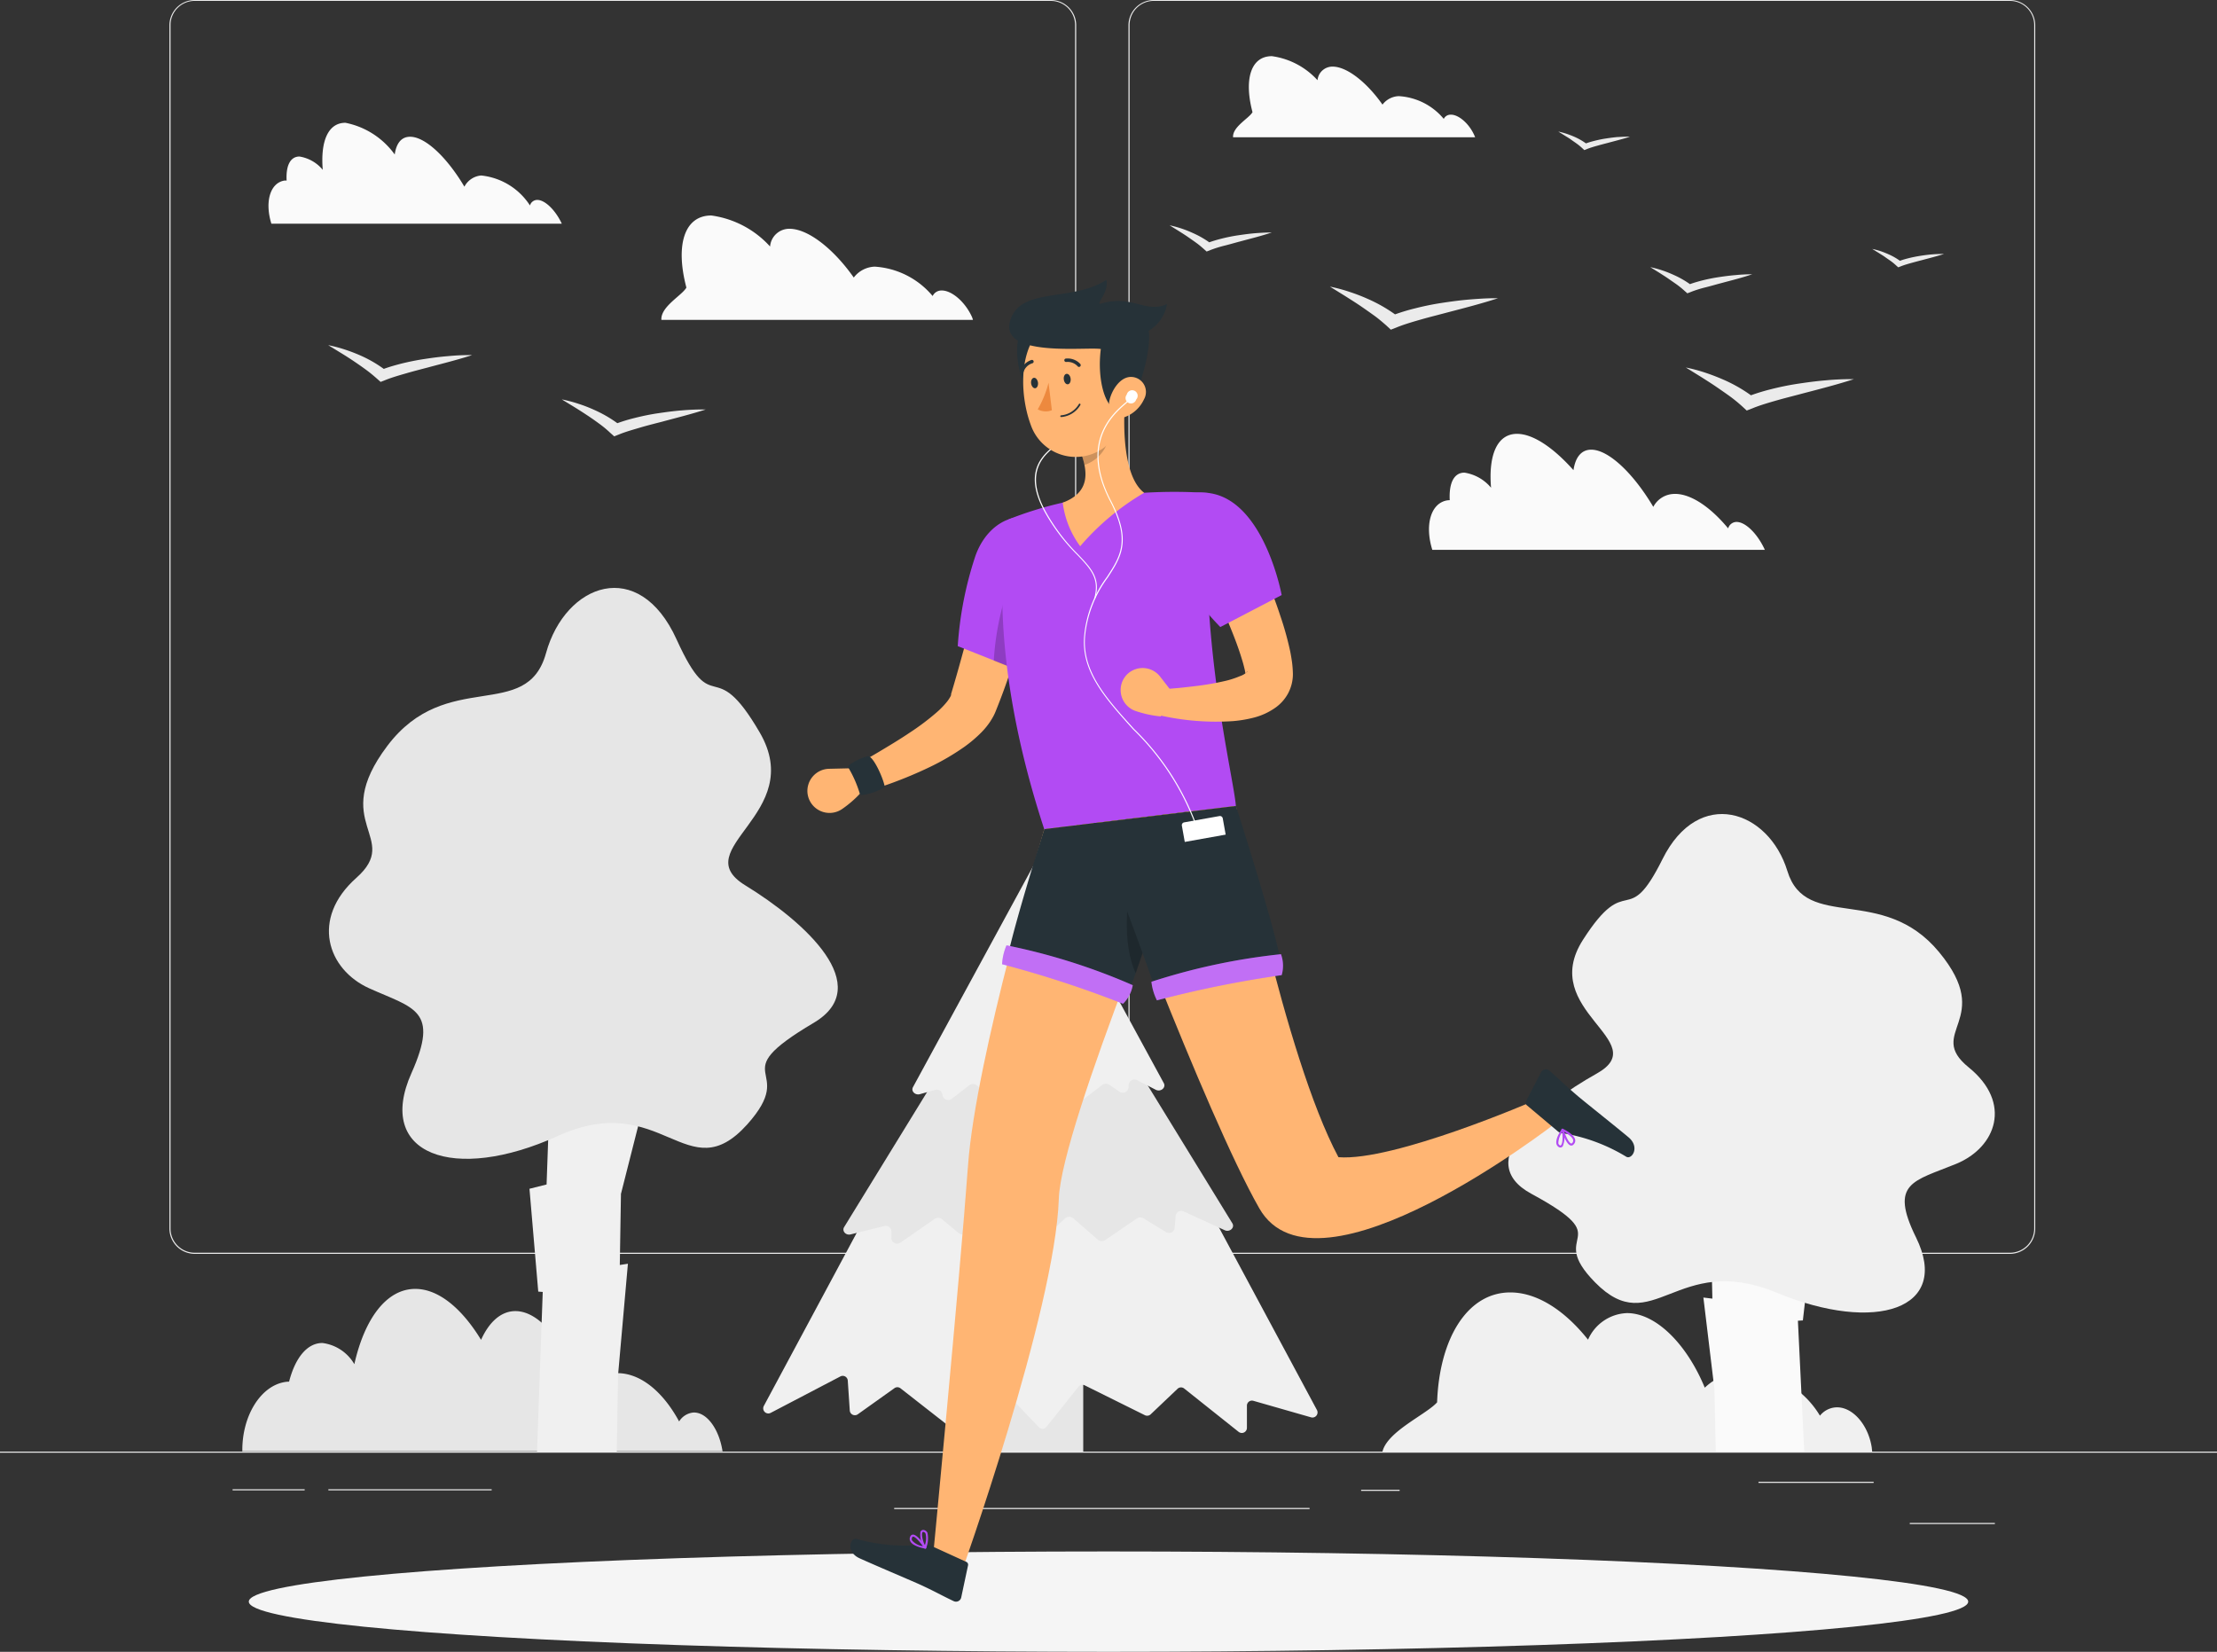 <svg xmlns="http://www.w3.org/2000/svg" width="120.734" height="89.961" viewBox="0 0 120.734 89.961"><rect x="0" y="0" width="120.734" height="89.961" fill="#333333" stroke="none"/><defs><style>.a{fill:#ebebeb;}.b{fill:#fafafa;}.c{fill:#e6e6e6;}.d{fill:#f0f0f0;}.e{fill:#f5f5f5;}.f{fill:#ffb573;}.g{fill:#b24bf3;}.h,.k{opacity:0.2;}.i{fill:#263238;}.j,.k{fill:#fff;}.l{fill:#ed893e;}</style></defs><g transform="translate(0 0)"><rect class="a" width="120.734" height="0.06" transform="translate(0 79.057)"/><rect class="a" width="6.271" height="0.06" transform="translate(95.764 80.701)"/><rect class="a" width="2.098" height="0.06" transform="translate(74.124 81.136)"/><rect class="a" width="4.634" height="0.06" transform="translate(104.003 82.942)"/><rect class="a" width="3.924" height="0.06" transform="translate(12.667 81.107)"/><rect class="a" width="8.893" height="0.06" transform="translate(17.883 81.107)"/><rect class="a" width="22.621" height="0.06" transform="translate(48.695 82.126)"/><path class="a" d="M86.212,123.287H39.586a1.379,1.379,0,0,1-1.376-1.379V56.367A1.379,1.379,0,0,1,39.586,55H86.212a1.379,1.379,0,0,1,1.379,1.379v65.53A1.379,1.379,0,0,1,86.212,123.287ZM39.586,55.048a1.318,1.318,0,0,0-1.316,1.318v65.542a1.318,1.318,0,0,0,1.316,1.318H86.212a1.321,1.321,0,0,0,1.318-1.318V56.367a1.321,1.321,0,0,0-1.318-1.318Z" transform="translate(-28.983 -55)"/><path class="a" d="M302.506,123.287H255.879a1.381,1.381,0,0,1-1.379-1.379V56.367A1.381,1.381,0,0,1,255.879,55h46.628a1.379,1.379,0,0,1,1.374,1.367v65.542A1.379,1.379,0,0,1,302.506,123.287ZM255.879,55.048a1.321,1.321,0,0,0-1.318,1.318v65.542a1.321,1.321,0,0,0,1.318,1.318h46.628a1.321,1.321,0,0,0,1.318-1.318V56.367a1.321,1.321,0,0,0-1.318-1.318Z" transform="translate(-193.046 -55)"/><path class="b" d="M166.073,109.1c-.377-.828-1.13-1.468-1.69-1.429a.526.526,0,0,0-.447.3,4.476,4.476,0,0,0-3.158-1.6,1.5,1.5,0,0,0-1.137.594c-1.094-1.557-2.485-2.656-3.5-2.656a1.049,1.049,0,0,0-1.058.966,5.282,5.282,0,0,0-3.2-1.69c-1.483,0-1.963,1.632-1.357,3.926-.241.432-1.41,1.036-1.362,1.76h16.968A1.179,1.179,0,0,0,166.073,109.1Z" transform="translate(-113.146 -91.849)"/><path class="b" d="M291.22,71.968c-.292-.645-.876-1.142-1.311-1.111a.41.41,0,0,0-.348.229,3.445,3.445,0,0,0-2.451-1.239,1.169,1.169,0,0,0-.886.461c-.848-1.207-1.932-2.069-2.717-2.069a.814.814,0,0,0-.821.741A4.11,4.11,0,0,0,280.2,67.67c-1.152,0-1.526,1.268-1.055,3.05-.188.336-1.1.8-1.058,1.367H291.27Z" transform="translate(-210.936 -64.611)"/><path class="b" d="M75.142,86.909a.415.415,0,0,0-.357.3,3.6,3.6,0,0,0-2.656-1.632,1.137,1.137,0,0,0-.915.609h0c-.944-1.591-2.125-2.719-2.956-2.719-.483,0-.753.365-.838.966a4.348,4.348,0,0,0-2.685-1.727c-.947,0-1.364,1.009-1.234,2.562a2.069,2.069,0,0,0-1.268-.724c-.507,0-.744.509-.7,1.311a.579.579,0,0,0-.13,0c-.773.133-1.067,1.166-.7,2.347H76.519C76.171,87.455,75.574,86.87,75.142,86.909Z" transform="translate(-45.924 -76.019)"/><path class="b" d="M338.98,157.643a.483.483,0,0,0-.413.348c-1-1.207-2.123-1.953-3.028-1.871a1.311,1.311,0,0,0-1.048.7h0c-1.082-1.823-2.434-3.115-3.381-3.115-.541,0-.864.418-.966,1.116-1.094-1.227-2.2-1.978-3.076-1.978-1.084,0-1.562,1.157-1.413,2.934a2.354,2.354,0,0,0-1.449-.821c-.579,0-.85.584-.8,1.5a1.014,1.014,0,0,0-.15.012c-.884.155-1.222,1.338-.8,2.692h18.11C340.159,158.266,339.475,157.6,338.98,157.643Z" transform="translate(-244.455 -129.215)"/><path class="a" d="M80.535,133.441c-.435.034-.862.092-1.289.157s-.848.15-1.263.254c-.316.082-.628.169-.937.283a6.863,6.863,0,0,0-1.258-.724,8.806,8.806,0,0,0-.855-.328,7.336,7.336,0,0,0-.913-.241l.724.444c.241.147.466.292.688.442s.437.3.647.454.4.311.58.471l.215.191.319-.126c.336-.13.724-.241,1.1-.35s.778-.212,1.174-.316c.79-.213,1.6-.411,2.391-.669A12.364,12.364,0,0,0,80.535,133.441Z" transform="translate(-56.146 -114.044)"/><path class="a" d="M133.215,145.681c-.435.036-.862.094-1.289.157s-.848.152-1.263.256a9.268,9.268,0,0,0-.937.283,6.864,6.864,0,0,0-1.258-.724,7.734,7.734,0,0,0-.855-.331,7.338,7.338,0,0,0-.913-.241l.724.442c.241.15.466.295.688.442s.437.3.647.454a5.687,5.687,0,0,1,.58.483l.215.191.319-.126c.336-.133.724-.241,1.1-.353s.778-.212,1.174-.314c.79-.215,1.6-.413,2.391-.669a13.056,13.056,0,0,0-1.321.051Z" transform="translate(-96.106 -123.329)"/><path class="a" d="M387.83,138.58c-.507.041-1.009.109-1.509.184s-.992.176-1.48.3a11.133,11.133,0,0,0-1.094.331,8.042,8.042,0,0,0-1.473-.84c-.326-.142-.657-.273-1-.386a8.823,8.823,0,0,0-1.072-.287l.838.519c.273.174.543.343.8.519s.512.353.758.529a8.323,8.323,0,0,1,.679.555l.241.222.374-.147c.391-.155.838-.285,1.285-.413s.913-.241,1.376-.367c.925-.241,1.869-.483,2.8-.782A14.71,14.71,0,0,0,387.83,138.58Z" transform="translate(-288.394 -117.867)"/><path class="a" d="M307.56,120.34c-.507.041-1.009.109-1.509.184s-.992.176-1.48.3a10.939,10.939,0,0,0-1.094.328,8.206,8.206,0,0,0-1.475-.838,10.14,10.14,0,0,0-1-.386,8.676,8.676,0,0,0-1.07-.287l.838.519c.273.174.543.343.8.517s.512.355.758.531.466.367.679.553l.241.225.374-.147c.391-.155.838-.285,1.285-.413s.91-.241,1.376-.367c.925-.241,1.867-.483,2.8-.785C308.577,120.265,308.068,120.3,307.56,120.34Z" transform="translate(-227.506 -104.031)"/><path class="a" d="M376.839,115.685c-.309.024-.613.065-.918.111s-.6.106-.9.181c-.225.058-.447.121-.664.2a5.133,5.133,0,0,0-.9-.509,6.149,6.149,0,0,0-.611-.241,5.446,5.446,0,0,0-.65-.176l.509.316c.164.106.331.21.483.316s.311.215.461.321a4.821,4.821,0,0,1,.413.338l.152.135.229-.089a6.423,6.423,0,0,1,.78-.241c.273-.068.553-.152.835-.225.563-.152,1.137-.292,1.69-.483-.3,0-.61.015-.914.046Z" transform="translate(-282.325 -100.702)"/><path class="a" d="M268.436,106.252c-.307.027-.611.068-.915.113s-.6.106-.9.181c-.225.058-.447.121-.666.2a5.044,5.044,0,0,0-.9-.509,6.1,6.1,0,0,0-.609-.241,5.576,5.576,0,0,0-.65-.176l.507.316c.167.106.331.208.483.314s.311.215.461.324.283.222.411.336l.155.138.227-.089a6.46,6.46,0,0,1,.782-.241c.273-.068.553-.152.835-.225.563-.152,1.135-.292,1.7-.483C269.057,106.209,268.748,106.228,268.436,106.252Z" transform="translate(-200.101 -93.549)"/><path class="a" d="M425.49,111.447c-.217.019-.43.046-.642.08s-.423.075-.63.128a4.156,4.156,0,0,0-.468.14,3.45,3.45,0,0,0-.628-.357c-.138-.06-.278-.118-.425-.167a3.953,3.953,0,0,0-.456-.121l.357.22c.116.075.241.147.343.222s.217.15.321.225a3.13,3.13,0,0,1,.29.241l.106.094.159-.063c.167-.065.357-.121.548-.174s.389-.106.587-.157c.394-.106.794-.205,1.193-.333A6.5,6.5,0,0,0,425.49,111.447Z" transform="translate(-320.282 -97.592)"/><path class="a" d="M354.68,84.967c-.217.019-.43.048-.642.08a6.2,6.2,0,0,0-.63.128,4.722,4.722,0,0,0-.468.14,3.508,3.508,0,0,0-.625-.357c-.14-.06-.28-.116-.427-.164a3.957,3.957,0,0,0-.456-.123l.357.222c.116.072.241.145.343.22s.217.15.321.227a3.126,3.126,0,0,1,.29.241l.106.1.159-.063c.167-.065.357-.123.548-.176s.389-.106.587-.157c.394-.106.794-.205,1.193-.333a6.5,6.5,0,0,0-.654.019Z" transform="translate(-266.571 -77.506)"/><rect class="c" width="4.786" height="3.721" transform="translate(54.205 75.336)"/><path class="d" d="M187.424,257.785,202.3,285.5a.278.278,0,0,1-.319.4L198.84,285a.275.275,0,0,0-.353.266v1.207a.278.278,0,0,1-.452.217l-2.963-2.359a.275.275,0,0,0-.365.017l-1.461,1.388a.278.278,0,0,1-.314.048l-3.279-1.627a.275.275,0,0,0-.338.075l-1.743,2.185a.278.278,0,0,1-.418.019l-2.072-2.173a.28.28,0,0,0-.4,0l-2.077,2.077a.28.28,0,0,1-.367.024l-2.622-2.05a.275.275,0,0,0-.328,0l-1.992,1.42a.278.278,0,0,1-.437-.208l-.109-1.628a.275.275,0,0,0-.4-.227l-3.8,1.987a.278.278,0,0,1-.374-.374l14.754-27.5a.278.278,0,0,1,.488,0Z" transform="translate(-130.582 -208.709)"/><path class="c" d="M200.617,261.431,190.256,278.3c-.133.215.089.466.355.4l1.823-.454a.307.307,0,0,1,.394.268v.413a.316.316,0,0,0,.5.217l1.857-1.289a.338.338,0,0,1,.4.017l.915.761a.341.341,0,0,0,.348.046l2.19-.949a.336.336,0,0,1,.377.072l1.106,1.207a.336.336,0,0,0,.464.019l1.311-1.207a.34.34,0,0,1,.439,0l1.333,1.164a.338.338,0,0,0,.406.022l1.726-1.178a.338.338,0,0,1,.365,0l1.207.739a.314.314,0,0,0,.483-.208l.053-.678a.312.312,0,0,1,.452-.227l2.221,1.017c.273.123.563-.14.415-.379L201.17,261.431a.331.331,0,0,0-.553,0Z" transform="translate(-144.285 -211.472)"/><path class="d" d="M212.4,249.423l-6.6,12.139c-.121.22.116.456.377.384l.819-.229a.307.307,0,0,1,.408.263h0a.319.319,0,0,0,.522.208l.934-.724a.34.34,0,0,1,.435.017l.454.425a.345.345,0,0,0,.379.053l1.251-.613a.341.341,0,0,1,.406.082l.575.712a.34.34,0,0,0,.495.019l.666-.691a.345.345,0,0,1,.483,0l.7.691a.343.343,0,0,0,.439.024l.966-.741a.345.345,0,0,1,.4,0l.526.365a.319.319,0,0,0,.5-.2l.014-.193a.316.316,0,0,1,.471-.222l1,.514c.266.138.572-.114.439-.36l-6.476-11.9a.333.333,0,0,0-.58-.022Z" transform="translate(-156.08 -202.356)"/><path class="d" d="M338.449,354.934c-.2-1.263-1.079-2.241-1.975-2.173a1.207,1.207,0,0,0-.845.452,5,5,0,0,0-4.2-2.434,3.363,3.363,0,0,0-2.072.908c-.98-2.376-2.656-4.061-4.233-4.061A2.41,2.41,0,0,0,323,349.074c-1.268-1.594-2.772-2.574-4.233-2.574-2.328,0-3.863,2.49-3.987,5.986-.587.659-2.707,1.579-2.975,2.683h26.668Z" transform="translate(-236.518 -276.112)"/><path class="c" d="M79.182,352.437a1.024,1.024,0,0,0-.746.483c-.915-1.69-2.217-2.736-3.559-2.622a2.757,2.757,0,0,0-1.818.978h0c-.773-2.555-2.173-4.366-3.538-4.366-.782,0-1.429.587-1.871,1.565-1.048-1.719-2.321-2.774-3.583-2.774-1.567,0-2.76,1.62-3.318,4.1a2.35,2.35,0,0,0-1.741-1.154c-.838,0-1.483.821-1.813,2.106a1.412,1.412,0,0,0-.225.019c-1.343.215-2.347,1.874-2.321,3.772H80.8C80.611,353.311,79.916,352.374,79.182,352.437Z" transform="translate(-41.452 -275.505)"/><path class="d" d="M124.329,293.372l.063-3.871,1.323-5.216h-1.239l.094-5.856h-3.851l-.377,10.559-.932.234.478,5.6.244.019-.311,8.7h4.344l.068-4.158.538-6.078Z" transform="translate(-90.576 -224.479)"/><path class="c" d="M76.378,209.406c-2.282-1.026-3.207-3.793-.705-6.015s-1.529-2.924,1.69-7.191,7.587-1.246,8.64-5.049,5.056-5.276,7.111-.746,1.949.633,4.53,5.071-4.057,6.319-.79,8.321,7.1,5.489,3.731,7.486c-5.071,3-.773,2.345-3.622,5.532-3.279,3.649-4.636-1.949-10.32.633s-9.949,1-7.968-3.424C80.215,210.57,78.807,210.5,76.378,209.406Z" transform="translate(-56.268 -155.58)"/><path class="b" d="M381.358,309.435l-.07-3.173-1.468-4.274h1.374l-.1-4.8h4.272l.418,8.654,1.031.191-.529,4.588-.27.017.345,7.126h-4.817l-.075-3.407-.6-4.981Z" transform="translate(-288.105 -238.709)"/><path class="d" d="M364.57,257.648c2.173-.9,3.064-3.318.676-5.252s1.461-2.557-1.613-6.278-7.244-1.091-8.261-4.414-4.829-4.614-6.8-.652-1.864.541-4.334,4.4,3.878,5.527.756,7.278-6.793,4.8-3.567,6.549c4.849,2.625.739,2.05,3.475,4.829,3.139,3.19,4.433-1.7,9.869.553s9.514.879,7.611-2.994C360.9,258.665,362.247,258.6,364.57,257.648Z" transform="translate(-258.034 -194.265)"/></g><g transform="translate(13.549 84.495)"><ellipse class="e" cx="46.818" cy="2.733" rx="46.818" ry="2.733"/></g><g transform="translate(43.969 15.244)"><path class="f" d="M201.7,179.9c-.348,1.326-.724,2.634-1.142,3.941q-.3.98-.642,1.958c-.222.652-.456,1.3-.724,1.966l-.065.162c-.029.072-.06.135-.092.2a3.941,3.941,0,0,1-.208.35,3.987,3.987,0,0,1-.452.553,7.132,7.132,0,0,1-.939.8,13.206,13.206,0,0,1-1.915,1.116,23.1,23.1,0,0,1-3.965,1.466l-.509-1.328c.572-.316,1.166-.64,1.734-.98s1.135-.679,1.671-1.041a13.41,13.41,0,0,0,1.49-1.123,4.451,4.451,0,0,0,.56-.582,2,2,0,0,0,.169-.256.547.547,0,0,0,.041-.092.155.155,0,0,0,0-.034v-.019l.017-.058c.377-1.246.724-2.564,1.084-3.863s.724-2.608,1.1-3.9Z" transform="translate(-188.887 -164.4)"/><path class="g" d="M221.259,172.785c.835,1.69-1.838,7.213-1.838,7.213L216,178.64a19.559,19.559,0,0,1,.966-4.924C217.833,171.312,220.332,170.913,221.259,172.785Z" transform="translate(-207.812 -158.695)"/><path class="h" d="M227.5,177.127c-.809-.27-1.63.138-2.316,1.69a15.142,15.142,0,0,0-1.067,4.74l1.449.577S228.076,179,227.5,177.127Z" transform="translate(-213.967 -162.822)"/><path class="f" d="M184.592,228.27l-1.328.031a1.207,1.207,0,0,0-1.169,1.314h0a1.207,1.207,0,0,0,1.9.867,5.874,5.874,0,0,0,1.041-.918Z" transform="translate(-182.09 -201.675)"/><path class="i" d="M191.343,226.212a6.408,6.408,0,0,1,.6,1.372.128.128,0,0,0,.14.087,3.168,3.168,0,0,0,1.174-.4.116.116,0,0,0,.036-.116c-.118-.51-.616-1.591-.9-1.6a3.211,3.211,0,0,0-1.021.483.118.118,0,0,0-.036.169Z" transform="translate(-189.093 -199.619)"/><path class="g" d="M226.389,167.428s-1.586,6.172,1.932,16.879l10.436-1.268c-.123-1.611-2.079-9.3-1.449-17.038a27.287,27.287,0,0,0-3.547-.017,38.514,38.514,0,0,0-4.436.538A19.745,19.745,0,0,0,226.389,167.428Z" transform="translate(-215.422 -154.391)"/><path class="j" d="M236.633,162.191h0a.029.029,0,0,1-.022-.036c.307-1.094-.181-1.606-.922-2.386a10.512,10.512,0,0,1-1.787-2.362c-1.222-2.258-.031-3.161.756-3.757a3.722,3.722,0,0,0,.432-.36.03.03,0,0,1,.043.041,3.764,3.764,0,0,1-.437.367c-.773.584-1.932,1.468-.741,3.68a10.383,10.383,0,0,0,1.77,2.354c.756.792,1.253,1.316.937,2.441a.031.031,0,0,1-.029.017Z" transform="translate(-220.993 -144.793)"/><path class="f" d="M243.06,145.67c-.106,1.461-.068,4.1,1.046,4.943a13.727,13.727,0,0,0-3.484,2.912,5.044,5.044,0,0,1-.951-2.374c1.545-.575,1.362-1.751.949-2.825Z" transform="translate(-225.766 -139.02)"/><path class="h" d="M245.039,150.16l-1.449,1.57a4.87,4.87,0,0,1,.241.773,1.977,1.977,0,0,0,1.338-1.577,2.1,2.1,0,0,0-.13-.765Z" transform="translate(-228.74 -142.426)"/><path class="i" d="M230.083,127.08c-1.391.8-.394,4.059.3,4.31C231.689,131.859,231.81,126.09,230.083,127.08Z" transform="translate(-217.964 -124.832)"/><path class="f" d="M236.2,128.723c.116,1.946.282,3.081-.572,4.192a2.592,2.592,0,0,1-4.477-.8c-.625-1.69-.71-4.588,1.089-5.585a2.656,2.656,0,0,1,3.96,2.193Z" transform="translate(-218.994 -124.241)"/><path class="i" d="M235.2,120.9c.186,1.13-.724,4.315-1.55,4.346s-1.273-1.71-1.058-3.352c-.78-.133-5.539.483-4.936-1.543.558-1.869,3.342-.992,5.242-2.224.145.741-.681,1.41-.27,1.289,1.69-.5,2.391.565,3.571.027A2.1,2.1,0,0,1,235.2,120.9Z" transform="translate(-216.612 -118.13)"/><path class="f" d="M252.013,141.233a1.859,1.859,0,0,1-1.048.966c-.613.215-.966-.324-.828-.925.123-.541.589-1.306,1.222-1.26A.817.817,0,0,1,252.013,141.233Z" transform="translate(-233.683 -134.728)"/><path class="f" d="M216.291,238.913s-3.716,12.337-4.153,18.318c-.454,6.223-1.968,21.954-1.968,21.954l1.526.459s5.184-14.488,5.387-20.607c.133-4.006,7.309-21.107,7.309-21.107Z" transform="translate(-203.39 -209.002)"/><path class="i" d="M196.082,402.391l2.009.918a.169.169,0,0,1,.1.191l-.372,1.751a.29.29,0,0,1-.408.2c-.7-.331-1.017-.529-1.9-.932-.543-.241-2.48-1.062-3.231-1.405s-.51-1.128-.171-1.055a9.748,9.748,0,0,0,3.637.314A.483.483,0,0,1,196.082,402.391Z" transform="translate(-189.442 -333.493)"/><path class="g" d="M205.187,401.252a.314.314,0,0,1,.019-.041.157.157,0,0,1,.135-.092c.241-.012.637.565.724.681a.056.056,0,0,1,0,.06.051.051,0,0,1-.056.024c-.241-.048-.693-.167-.806-.4A.28.28,0,0,1,205.187,401.252Zm.7.495c-.176-.241-.42-.522-.536-.517-.012,0-.027,0-.041.031a.189.189,0,0,0-.014.174A.92.92,0,0,0,205.882,401.747Z" transform="translate(-199.597 -332.786)"/><path class="g" d="M207.508,400.175l.022-.041a.167.167,0,0,1,.2-.053.268.268,0,0,1,.162.142,1.426,1.426,0,0,1-.07.828.051.051,0,0,1-.043.036.056.056,0,0,1-.053-.022A1.318,1.318,0,0,1,207.508,400.175Zm.241.724a1.1,1.1,0,0,0,.039-.63.161.161,0,0,0-.094-.085c-.053-.017-.068,0-.072.012-.07.1.014.48.128.705Z" transform="translate(-201.353 -331.989)"/><path class="i" d="M229.156,239.034s-1.545,4.829-2.026,7.07a32.778,32.778,0,0,1,6.5,2.052c.563-1.021,3.294-10.067,3.294-10.067Z" transform="translate(-216.254 -209.123)"/><path class="h" d="M254.462,251.093c-.285,1.079-.659,3.74.147,5.472.36-1.021.831-2.48,1.287-3.914C255.428,251.679,254.67,250.3,254.462,251.093Z" transform="translate(-236.729 -218.808)"/><path class="g" d="M226.241,268.21a3,3,0,0,0-.241,1.029,58.928,58.928,0,0,1,6.587,2.154,1.873,1.873,0,0,0,.529-1.012A33.88,33.88,0,0,0,226.241,268.21Z" transform="translate(-215.397 -231.97)"/><path class="k" d="M226.241,268.21a3,3,0,0,0-.241,1.029,58.928,58.928,0,0,1,6.587,2.154,1.873,1.873,0,0,0,.529-1.012A33.88,33.88,0,0,0,226.241,268.21Z" transform="translate(-215.397 -231.97)"/><path class="f" d="M247.41,237.682s5.894,15.845,8.835,20.993c3.12,5.481,16.13-4.629,16.13-4.629l-1.169-1.224s-7.633,3.313-10.649,3.072c-2.965-5.554-5.583-19.134-5.583-19.134Z" transform="translate(-231.637 -208.115)"/><path class="i" d="M246.62,237.712s2.77,7.14,3.453,9.321a34.171,34.171,0,0,1,6.783-1.417c-.014-1.169-2.48-8.845-2.48-8.845Z" transform="translate(-231.038 -208.122)"/><path class="j" d="M250.51,168.125a.034.034,0,0,1-.029-.022,14.017,14.017,0,0,0-3.354-5.1c-1.538-1.71-2.866-3.185-2.656-5.163A6.369,6.369,0,0,1,245.7,154.7c.724-1.106,1.294-1.98.179-4.122-1.676-3.212.135-4.774.816-5.361a2.777,2.777,0,0,0,.208-.191.029.029,0,0,1,.041,0,.031.031,0,0,1,0,.043c-.043.048-.118.113-.215.2-.671.577-2.453,2.118-.8,5.288,1.13,2.173.551,3.059-.181,4.182a6.406,6.406,0,0,0-1.227,3.117c-.2,1.951,1.12,3.419,2.656,5.117a14.09,14.09,0,0,1,3.366,5.129.029.029,0,0,1-.019.036Z" transform="translate(-229.391 -138.523)"/><path class="j" d="M254.427,143.622a.295.295,0,1,1-.512-.268.3.3,0,1,1,.512.268Z" transform="translate(-236.522 -137.107)"/><path class="j" d="M.155,0H2.108a.155.155,0,0,1,.155.155v.9H0v-.9A.155.155,0,0,1,.155,0Z" transform="matrix(0.984, -0.176, 0.176, 0.984, 20.366, 29.571)"/><path class="g" d="M259.68,271.712a2.97,2.97,0,0,0,.3,1.012,59.872,59.872,0,0,1,6.795-1.374,1.841,1.841,0,0,0-.039-1.14A34.289,34.289,0,0,0,259.68,271.712Z" transform="translate(-240.945 -233.487)"/><path class="k" d="M259.68,271.712a2.97,2.97,0,0,0,.3,1.012,59.872,59.872,0,0,1,6.795-1.374,1.841,1.841,0,0,0-.039-1.14A34.289,34.289,0,0,0,259.68,271.712Z" transform="translate(-240.945 -233.487)"/><path class="i" d="M345.821,299.553l-1.69-1.422a.176.176,0,0,1-.041-.212l.828-1.586a.29.29,0,0,1,.447-.08c.58.5.838.782,1.579,1.408.459.384,2.1,1.69,2.733,2.221s.188,1.224-.118,1.062a9.649,9.649,0,0,0-3.417-1.277A.483.483,0,0,1,345.821,299.553Z" transform="translate(-304.958 -253.186)"/><path class="g" d="M352.829,310.393l-.029.034a.162.162,0,0,1-.155.053c-.241-.056-.461-.724-.5-.848a.051.051,0,0,1,.077-.06c.241.116.623.348.669.6A.278.278,0,0,1,352.829,310.393Zm-.536-.664c.1.285.266.616.377.642a.053.053,0,0,0,.051-.019.188.188,0,0,0,.058-.164c-.019-.123-.191-.278-.48-.449Z" transform="translate(-311.077 -263.338)"/><path class="g" d="M351.33,310.537a.106.106,0,0,1-.031.034.159.159,0,0,1-.2,0,.263.263,0,0,1-.116-.179c-.056-.295.275-.761.29-.782a.055.055,0,0,1,.053-.022.058.058,0,0,1,.043.034A1.352,1.352,0,0,1,351.33,310.537Zm-.036-.763a1.1,1.1,0,0,0-.205.6.157.157,0,0,0,.068.106c.046.031.065.017.072,0C351.323,310.411,351.342,310.02,351.294,309.774Z" transform="translate(-310.194 -263.356)"/><path class="i" d="M240.282,139.571c.019.157-.048.295-.15.307s-.2-.1-.222-.261.048-.3.152-.309S240.262,139.414,240.282,139.571Z" transform="translate(-225.946 -134.193)"/><path class="i" d="M232.914,140.468c.019.159-.051.3-.152.309s-.2-.106-.222-.263.051-.295.152-.307S232.89,140.311,232.914,140.468Z" transform="translate(-220.356 -134.876)"/><path class="l" d="M234.629,141.33a5.73,5.73,0,0,1-.589,1.449.92.92,0,0,0,.77.048Z" transform="translate(-221.496 -135.728)"/><path class="i" d="M239.175,146.768a.046.046,0,0,1,0-.092,1.253,1.253,0,0,0,.966-.611.046.046,0,0,1,.063-.022.051.051,0,0,1,.022.063,1.328,1.328,0,0,1-1.031.662Z" transform="translate(-225.356 -139.3)"/><path class="i" d="M240.848,136.311a.094.094,0,0,1-.068-.029.741.741,0,0,0-.63-.241.094.094,0,0,1-.034-.184.932.932,0,0,1,.8.29.1.1,0,0,1,0,.133A.1.1,0,0,1,240.848,136.311Z" transform="translate(-226.056 -131.571)"/><path class="i" d="M230.224,136.889h-.031a.094.094,0,0,1-.058-.118.927.927,0,0,1,.6-.6.092.092,0,0,1,.114.068.094.094,0,0,1-.068.113.724.724,0,0,0-.483.483A.092.092,0,0,1,230.224,136.889Z" transform="translate(-218.53 -131.811)"/><path class="f" d="M265.868,171.86c.589,1.159,1.106,2.306,1.589,3.5.241.6.468,1.207.671,1.828a17.011,17.011,0,0,1,.543,1.961c.034.176.065.36.092.551a5.827,5.827,0,0,1,.048.645,2.234,2.234,0,0,1-.266,1.067,2.282,2.282,0,0,1-.642.739,3.559,3.559,0,0,1-1.26.584,6.744,6.744,0,0,1-1.1.181,13.927,13.927,0,0,1-3.982-.314l.128-1.415.9-.077c.3-.029.6-.065.9-.1a14.833,14.833,0,0,0,1.707-.3,4.861,4.861,0,0,0,.724-.241,1.058,1.058,0,0,0,.408-.241c.017-.027,0-.024-.043.024a.418.418,0,0,0-.063.162v-.121l-.031-.167c-.029-.118-.058-.241-.094-.369-.147-.514-.343-1.072-.563-1.623s-.452-1.111-.7-1.666c-.483-1.111-1.007-2.238-1.519-3.327Z" transform="translate(-242.371 -158.886)"/><path class="f" d="M255.7,207.184l-.814-1.048a1.207,1.207,0,0,0-1.751-.159h0a1.207,1.207,0,0,0,.432,2.04,6.037,6.037,0,0,0,1.355.292Z" transform="translate(-235.68 -184.535)"/><path class="g" d="M264.723,166.115c3,.415,3.943,5.554,3.943,5.554l-3.342,1.743a16.565,16.565,0,0,1-2.695-3.678C261.444,167.5,262.726,165.837,264.723,166.115Z" transform="translate(-242.837 -154.505)"/></g></svg>